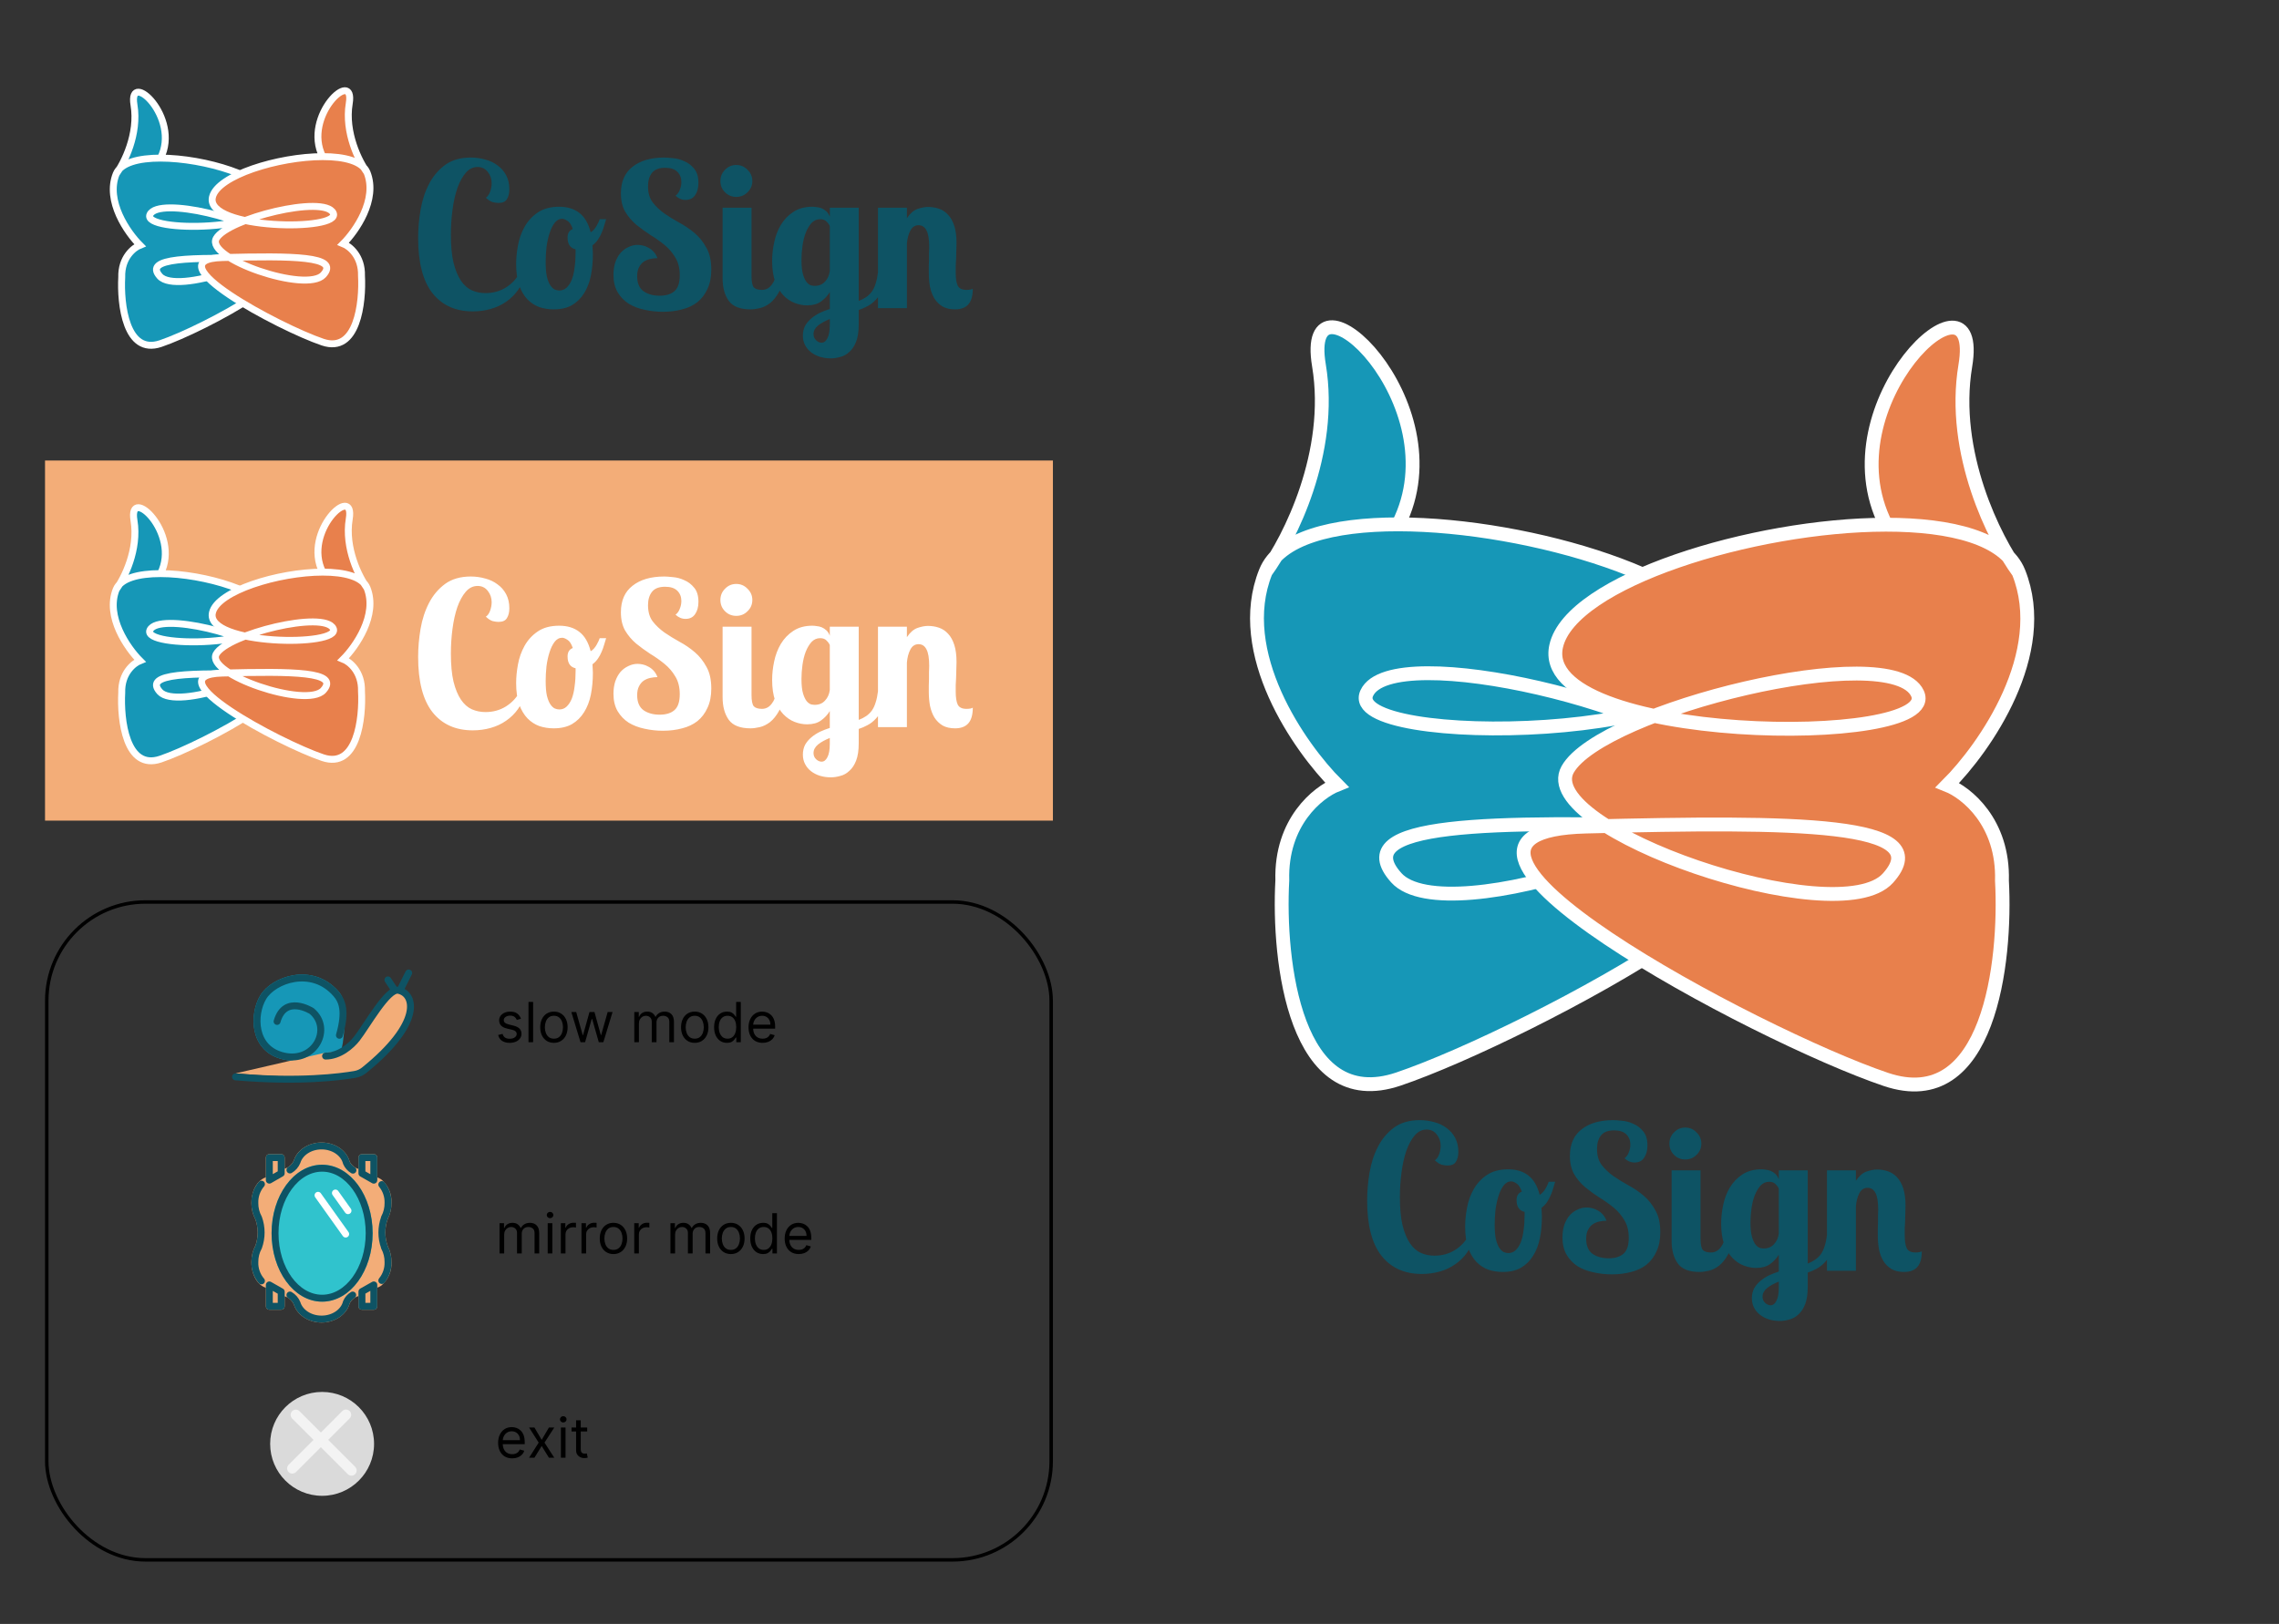<svg width="658" height="469" viewBox="0 0 658 469" fill="none" xmlns="http://www.w3.org/2000/svg">
<rect x="0" y="0" width="658" height="469" fill="#333333" stroke="none"/>
<rect x="13" y="133" width="291" height="104" fill="#F3AD78"/>
<path d="M425.64 357.14C425.215 358.88 424.519 360.427 423.552 361.78C422.624 363.095 421.483 364.216 420.13 365.144C418.815 366.072 417.327 366.768 415.664 367.232C414.04 367.696 412.319 367.928 410.502 367.928C405.514 367.928 401.628 366.169 398.844 362.65C396.099 359.131 394.726 353.815 394.726 346.7C394.726 344.071 394.958 341.383 395.422 338.638C395.886 335.893 396.698 333.399 397.858 331.156C399.018 328.913 400.565 327.077 402.498 325.646C404.47 324.215 406.945 323.5 409.922 323.5C411.353 323.5 412.745 323.693 414.098 324.08C415.451 324.428 416.631 324.989 417.636 325.762C418.68 326.497 419.511 327.444 420.13 328.604C420.749 329.764 421.058 331.117 421.058 332.664C421.058 333.824 420.826 334.771 420.362 335.506C419.937 336.241 419.125 336.608 417.926 336.608C417.462 336.608 416.901 336.531 416.244 336.376C415.625 336.183 414.968 335.757 414.272 335.1C414.775 334.791 415.181 334.23 415.49 333.418C415.799 332.567 415.954 331.736 415.954 330.924C415.954 329.687 415.587 328.604 414.852 327.676C414.117 326.709 413.131 326.226 411.894 326.226C410.579 326.226 409.439 326.787 408.472 327.908C407.505 329.029 406.693 330.518 406.036 332.374C405.417 334.191 404.953 336.279 404.644 338.638C404.335 340.958 404.18 343.336 404.18 345.772C404.18 348.981 404.431 351.669 404.934 353.834C405.475 355.999 406.191 357.739 407.08 359.054C407.969 360.369 409.013 361.297 410.212 361.838C411.449 362.379 412.764 362.65 414.156 362.65C416.36 362.65 418.332 362.109 420.072 361.026C421.851 359.905 423.223 358.416 424.19 356.56L425.64 357.14ZM435.435 337.71C437.833 337.71 439.785 338.309 441.293 339.508C442.801 340.668 443.884 342.524 444.541 345.076C444.889 344.883 445.199 344.631 445.469 344.322C445.779 343.974 446.03 343.626 446.223 343.278C446.455 342.891 446.649 342.524 446.803 342.176C446.958 341.828 447.074 341.538 447.151 341.306H449.007C448.853 341.886 448.659 342.524 448.427 343.22C448.234 343.916 447.983 344.612 447.673 345.308C447.403 345.965 447.055 346.603 446.629 347.222C446.204 347.841 445.682 348.382 445.063 348.846C445.102 349.233 445.121 349.639 445.121 350.064C445.16 350.451 445.179 350.857 445.179 351.282C445.179 353.525 444.986 355.632 444.599 357.604C444.213 359.537 443.555 361.239 442.627 362.708C441.738 364.139 440.578 365.279 439.147 366.13C437.717 366.942 435.957 367.348 433.869 367.348C432.439 367.348 431.066 367.135 429.751 366.71C428.475 366.246 427.335 365.511 426.329 364.506C425.324 363.462 424.512 362.109 423.893 360.446C423.313 358.745 423.023 356.676 423.023 354.24C423.023 352.577 423.197 350.799 423.545 348.904C423.893 346.971 424.531 345.173 425.459 343.51C426.387 341.847 427.644 340.475 429.229 339.392C430.853 338.271 432.922 337.71 435.435 337.71ZM435.493 361.896C436.305 361.896 437.001 361.625 437.581 361.084C438.2 360.504 438.703 359.731 439.089 358.764C439.476 357.759 439.747 356.579 439.901 355.226C440.095 353.873 440.191 352.403 440.191 350.818V350.006C438.645 349.658 437.871 348.517 437.871 346.584C437.871 345.347 438.374 344.535 439.379 344.148C438.954 342.911 438.432 342.118 437.813 341.77C437.233 341.383 436.731 341.19 436.305 341.19C435.455 341.19 434.72 341.596 434.101 342.408C433.521 343.181 433.038 344.187 432.651 345.424C432.265 346.623 431.975 347.957 431.781 349.426C431.627 350.895 431.549 352.307 431.549 353.66C431.549 355.4 431.665 356.811 431.897 357.894C432.168 358.977 432.497 359.808 432.883 360.388C433.27 360.968 433.695 361.374 434.159 361.606C434.623 361.799 435.068 361.896 435.493 361.896ZM475.655 330.808C475.655 332.277 475.326 333.476 474.669 334.404C474.05 335.293 473.142 335.738 471.943 335.738C470.86 335.738 469.894 335.332 469.043 334.52C469.584 334.133 469.99 333.573 470.261 332.838C470.57 332.103 470.725 331.349 470.725 330.576C470.725 329.377 470.338 328.391 469.565 327.618C468.792 326.845 467.612 326.458 466.027 326.458C464.287 326.458 463.03 326.941 462.257 327.908C461.484 328.875 461.097 330.17 461.097 331.794C461.097 333.689 461.542 335.235 462.431 336.434C463.359 337.633 464.5 338.715 465.853 339.682C467.206 340.61 468.656 341.499 470.203 342.35C471.788 343.201 473.258 344.206 474.611 345.366C475.964 346.526 477.086 347.937 477.975 349.6C478.903 351.224 479.367 353.312 479.367 355.864C479.367 358.029 479 359.885 478.265 361.432C477.569 362.979 476.602 364.255 475.365 365.26C474.128 366.227 472.658 366.923 470.957 367.348C469.256 367.812 467.4 368.044 465.389 368.044C463.61 368.044 461.851 367.851 460.111 367.464C458.41 367.116 456.882 366.536 455.529 365.724C454.214 364.873 453.151 363.771 452.339 362.418C451.527 361.026 451.121 359.344 451.121 357.372C451.121 356.057 451.295 354.859 451.643 353.776C452.03 352.693 452.532 351.785 453.151 351.05C453.808 350.315 454.562 349.755 455.413 349.368C456.264 348.943 457.153 348.73 458.081 348.73C458.545 348.73 459.048 348.788 459.589 348.904C460.13 349.02 460.672 349.233 461.213 349.542C461.754 349.813 462.257 350.199 462.721 350.702C463.185 351.205 463.552 351.823 463.823 352.558C463.127 352.558 462.431 352.635 461.735 352.79C461.039 352.945 460.401 353.215 459.821 353.602C459.28 353.989 458.835 354.53 458.487 355.226C458.139 355.883 457.965 356.734 457.965 357.778C457.965 359.789 458.584 361.239 459.821 362.128C461.058 362.979 462.605 363.404 464.461 363.404C466.317 363.404 467.748 362.959 468.753 362.07C469.758 361.181 470.261 359.653 470.261 357.488C470.261 355.477 469.836 353.776 468.985 352.384C468.173 350.992 467.129 349.774 465.853 348.73C464.577 347.686 463.204 346.719 461.735 345.83C460.304 344.902 458.951 343.916 457.675 342.872C456.399 341.789 455.336 340.533 454.485 339.102C453.673 337.671 453.267 335.912 453.267 333.824C453.267 330.46 454.388 327.908 456.631 326.168C458.874 324.389 461.928 323.5 465.795 323.5C466.336 323.5 467.148 323.558 468.231 323.674C469.352 323.751 470.454 324.041 471.537 324.544C472.658 325.008 473.625 325.743 474.437 326.748C475.249 327.715 475.655 329.068 475.655 330.808ZM490.984 338V357.72C490.984 359.344 491.197 360.427 491.622 360.968C492.086 361.471 492.879 361.722 494 361.722C495.122 361.722 496.05 361.239 496.784 360.272C497.558 359.305 498.002 358.087 498.118 356.618H500.554C500.245 358.977 499.704 360.871 498.93 362.302C498.157 363.694 497.287 364.777 496.32 365.55C495.354 366.285 494.368 366.768 493.362 367C492.357 367.232 491.468 367.348 490.694 367.348C487.717 367.348 485.629 366.536 484.43 364.912C483.232 363.249 482.632 361.065 482.632 358.358V338H490.984ZM481.994 330.286C481.994 329.01 482.439 327.927 483.328 327.038C484.218 326.11 485.3 325.646 486.576 325.646C487.852 325.646 488.935 326.11 489.824 327.038C490.752 327.927 491.216 329.01 491.216 330.286C491.216 331.562 490.752 332.645 489.824 333.534C488.935 334.423 487.852 334.868 486.576 334.868C485.3 334.868 484.218 334.423 483.328 333.534C482.439 332.645 481.994 331.562 481.994 330.286ZM521.933 338V364.912C522.745 364.603 523.461 364.235 524.079 363.81C524.698 363.385 525.239 362.863 525.703 362.244C526.167 361.587 526.535 360.813 526.805 359.924C527.115 358.996 527.347 357.894 527.501 356.618H529.937C529.744 358.551 529.377 360.156 528.835 361.432C528.333 362.669 527.695 363.694 526.921 364.506C526.187 365.318 525.375 365.956 524.485 366.42C523.635 366.884 522.784 367.251 521.933 367.522V371.64C521.933 373.728 521.682 375.41 521.179 376.686C520.677 377.962 520.019 378.948 519.207 379.644C518.434 380.379 517.564 380.862 516.597 381.094C515.669 381.365 514.761 381.5 513.871 381.5C512.75 381.5 511.687 381.345 510.681 381.036C509.715 380.727 508.864 380.282 508.129 379.702C507.433 379.161 506.873 378.484 506.447 377.672C506.022 376.86 505.809 375.951 505.809 374.946C505.809 373.902 506.022 372.955 506.447 372.104C506.911 371.292 507.511 370.577 508.245 369.958C508.98 369.339 509.811 368.798 510.739 368.334C511.667 367.909 512.615 367.541 513.581 367.232V362.36C512.924 363.443 512.073 364.351 511.029 365.086C510.024 365.821 508.69 366.188 507.027 366.188C505.829 366.188 504.63 365.956 503.431 365.492C502.233 365.028 501.15 364.293 500.183 363.288C499.217 362.283 498.424 360.968 497.805 359.344C497.225 357.681 496.935 355.69 496.935 353.37C496.935 351.63 497.129 349.851 497.515 348.034C497.902 346.178 498.54 344.496 499.429 342.988C500.357 341.441 501.556 340.185 503.025 339.218C504.533 338.213 506.37 337.71 508.535 337.71C508.922 337.71 509.347 337.749 509.811 337.826C510.314 337.865 510.797 337.981 511.261 338.174C511.725 338.367 512.17 338.657 512.595 339.044C513.021 339.431 513.349 339.953 513.581 340.61V338H521.933ZM510.797 341.306C509.831 341.306 508.999 341.673 508.303 342.408C507.646 343.143 507.085 344.09 506.621 345.25C506.196 346.371 505.887 347.628 505.693 349.02C505.5 350.412 505.403 351.765 505.403 353.08C505.403 354.897 505.558 356.309 505.867 357.314C506.177 358.319 506.544 359.073 506.969 359.576C507.395 360.04 507.82 360.33 508.245 360.446C508.671 360.523 508.999 360.562 509.231 360.562C510.469 360.562 511.455 360.156 512.189 359.344C512.963 358.532 513.427 357.507 513.581 356.27V343.336C513.465 342.949 513.175 342.524 512.711 342.06C512.286 341.557 511.648 341.306 510.797 341.306ZM508.883 374.482C508.883 375.217 509.135 375.816 509.637 376.28C510.14 376.744 510.662 376.976 511.203 376.976C511.899 376.976 512.46 376.551 512.885 375.7C513.349 374.849 513.581 373.554 513.581 371.814V370.132C512.228 370.673 511.107 371.292 510.217 371.988C509.328 372.723 508.883 373.554 508.883 374.482ZM542.282 349.368C542.282 347.087 542.011 345.463 541.47 344.496C540.967 343.529 540.213 343.046 539.208 343.046C538.164 343.046 537.371 343.568 536.83 344.612C536.288 345.656 535.96 346.913 535.844 348.382V367H527.492V338H535.844V341.016C536.772 339.624 537.796 338.735 538.918 338.348C540.039 337.961 541.044 337.768 541.934 337.768C543.055 337.768 544.118 337.942 545.124 338.29C546.129 338.638 546.999 339.218 547.734 340.03C548.507 340.842 549.106 341.925 549.532 343.278C549.957 344.593 550.17 346.236 550.17 348.208C550.17 348.865 550.15 349.581 550.112 350.354C550.112 351.089 550.092 351.843 550.054 352.616C550.015 353.389 549.976 354.143 549.938 354.878C549.938 355.613 549.938 356.251 549.938 356.792C549.938 358.416 550.131 359.653 550.518 360.504C550.943 361.316 551.774 361.722 553.012 361.722C553.94 361.722 554.558 361.606 554.868 361.374C554.868 363.462 554.423 364.989 553.534 365.956C552.683 366.884 551.426 367.348 549.764 367.348C548.333 367.348 547.134 367.077 546.168 366.536C545.201 365.956 544.408 365.183 543.79 364.216C543.21 363.249 542.784 362.128 542.514 360.852C542.282 359.576 542.166 358.223 542.166 356.792C542.166 356.289 542.166 355.709 542.166 355.052C542.204 354.356 542.224 353.679 542.224 353.022C542.224 352.326 542.224 351.669 542.224 351.05C542.262 350.393 542.282 349.832 542.282 349.368Z" fill="#0E5364"/>
<path d="M151.64 200.14C151.215 201.88 150.519 203.427 149.552 204.78C148.624 206.095 147.483 207.216 146.13 208.144C144.815 209.072 143.327 209.768 141.664 210.232C140.04 210.696 138.319 210.928 136.502 210.928C131.514 210.928 127.628 209.169 124.844 205.65C122.099 202.131 120.726 196.815 120.726 189.7C120.726 187.071 120.958 184.383 121.422 181.638C121.886 178.893 122.698 176.399 123.858 174.156C125.018 171.913 126.565 170.077 128.498 168.646C130.47 167.215 132.945 166.5 135.922 166.5C137.353 166.5 138.745 166.693 140.098 167.08C141.451 167.428 142.631 167.989 143.636 168.762C144.68 169.497 145.511 170.444 146.13 171.604C146.749 172.764 147.058 174.117 147.058 175.664C147.058 176.824 146.826 177.771 146.362 178.506C145.937 179.241 145.125 179.608 143.926 179.608C143.462 179.608 142.901 179.531 142.244 179.376C141.625 179.183 140.968 178.757 140.272 178.1C140.775 177.791 141.181 177.23 141.49 176.418C141.799 175.567 141.954 174.736 141.954 173.924C141.954 172.687 141.587 171.604 140.852 170.676C140.117 169.709 139.131 169.226 137.894 169.226C136.579 169.226 135.439 169.787 134.472 170.908C133.505 172.029 132.693 173.518 132.036 175.374C131.417 177.191 130.953 179.279 130.644 181.638C130.335 183.958 130.18 186.336 130.18 188.772C130.18 191.981 130.431 194.669 130.934 196.834C131.475 198.999 132.191 200.739 133.08 202.054C133.969 203.369 135.013 204.297 136.212 204.838C137.449 205.379 138.764 205.65 140.156 205.65C142.36 205.65 144.332 205.109 146.072 204.026C147.851 202.905 149.223 201.416 150.19 199.56L151.64 200.14ZM161.435 180.71C163.833 180.71 165.785 181.309 167.293 182.508C168.801 183.668 169.884 185.524 170.541 188.076C170.889 187.883 171.199 187.631 171.469 187.322C171.779 186.974 172.03 186.626 172.223 186.278C172.455 185.891 172.649 185.524 172.803 185.176C172.958 184.828 173.074 184.538 173.151 184.306H175.007C174.853 184.886 174.659 185.524 174.427 186.22C174.234 186.916 173.983 187.612 173.673 188.308C173.403 188.965 173.055 189.603 172.629 190.222C172.204 190.841 171.682 191.382 171.063 191.846C171.102 192.233 171.121 192.639 171.121 193.064C171.16 193.451 171.179 193.857 171.179 194.282C171.179 196.525 170.986 198.632 170.599 200.604C170.213 202.537 169.555 204.239 168.627 205.708C167.738 207.139 166.578 208.279 165.147 209.13C163.717 209.942 161.957 210.348 159.869 210.348C158.439 210.348 157.066 210.135 155.751 209.71C154.475 209.246 153.335 208.511 152.329 207.506C151.324 206.462 150.512 205.109 149.893 203.446C149.313 201.745 149.023 199.676 149.023 197.24C149.023 195.577 149.197 193.799 149.545 191.904C149.893 189.971 150.531 188.173 151.459 186.51C152.387 184.847 153.644 183.475 155.229 182.392C156.853 181.271 158.922 180.71 161.435 180.71ZM161.493 204.896C162.305 204.896 163.001 204.625 163.581 204.084C164.2 203.504 164.703 202.731 165.089 201.764C165.476 200.759 165.747 199.579 165.901 198.226C166.095 196.873 166.191 195.403 166.191 193.818V193.006C164.645 192.658 163.871 191.517 163.871 189.584C163.871 188.347 164.374 187.535 165.379 187.148C164.954 185.911 164.432 185.118 163.813 184.77C163.233 184.383 162.731 184.19 162.305 184.19C161.455 184.19 160.72 184.596 160.101 185.408C159.521 186.181 159.038 187.187 158.651 188.424C158.265 189.623 157.975 190.957 157.781 192.426C157.627 193.895 157.549 195.307 157.549 196.66C157.549 198.4 157.665 199.811 157.897 200.894C158.168 201.977 158.497 202.808 158.883 203.388C159.27 203.968 159.695 204.374 160.159 204.606C160.623 204.799 161.068 204.896 161.493 204.896ZM201.655 173.808C201.655 175.277 201.326 176.476 200.669 177.404C200.05 178.293 199.142 178.738 197.943 178.738C196.86 178.738 195.894 178.332 195.043 177.52C195.584 177.133 195.99 176.573 196.261 175.838C196.57 175.103 196.725 174.349 196.725 173.576C196.725 172.377 196.338 171.391 195.565 170.618C194.792 169.845 193.612 169.458 192.027 169.458C190.287 169.458 189.03 169.941 188.257 170.908C187.484 171.875 187.097 173.17 187.097 174.794C187.097 176.689 187.542 178.235 188.431 179.434C189.359 180.633 190.5 181.715 191.853 182.682C193.206 183.61 194.656 184.499 196.203 185.35C197.788 186.201 199.258 187.206 200.611 188.366C201.964 189.526 203.086 190.937 203.975 192.6C204.903 194.224 205.367 196.312 205.367 198.864C205.367 201.029 205 202.885 204.265 204.432C203.569 205.979 202.602 207.255 201.365 208.26C200.128 209.227 198.658 209.923 196.957 210.348C195.256 210.812 193.4 211.044 191.389 211.044C189.61 211.044 187.851 210.851 186.111 210.464C184.41 210.116 182.882 209.536 181.529 208.724C180.214 207.873 179.151 206.771 178.339 205.418C177.527 204.026 177.121 202.344 177.121 200.372C177.121 199.057 177.295 197.859 177.643 196.776C178.03 195.693 178.532 194.785 179.151 194.05C179.808 193.315 180.562 192.755 181.413 192.368C182.264 191.943 183.153 191.73 184.081 191.73C184.545 191.73 185.048 191.788 185.589 191.904C186.13 192.02 186.672 192.233 187.213 192.542C187.754 192.813 188.257 193.199 188.721 193.702C189.185 194.205 189.552 194.823 189.823 195.558C189.127 195.558 188.431 195.635 187.735 195.79C187.039 195.945 186.401 196.215 185.821 196.602C185.28 196.989 184.835 197.53 184.487 198.226C184.139 198.883 183.965 199.734 183.965 200.778C183.965 202.789 184.584 204.239 185.821 205.128C187.058 205.979 188.605 206.404 190.461 206.404C192.317 206.404 193.748 205.959 194.753 205.07C195.758 204.181 196.261 202.653 196.261 200.488C196.261 198.477 195.836 196.776 194.985 195.384C194.173 193.992 193.129 192.774 191.853 191.73C190.577 190.686 189.204 189.719 187.735 188.83C186.304 187.902 184.951 186.916 183.675 185.872C182.399 184.789 181.336 183.533 180.485 182.102C179.673 180.671 179.267 178.912 179.267 176.824C179.267 173.46 180.388 170.908 182.631 169.168C184.874 167.389 187.928 166.5 191.795 166.5C192.336 166.5 193.148 166.558 194.231 166.674C195.352 166.751 196.454 167.041 197.537 167.544C198.658 168.008 199.625 168.743 200.437 169.748C201.249 170.715 201.655 172.068 201.655 173.808ZM216.984 181V200.72C216.984 202.344 217.197 203.427 217.622 203.968C218.086 204.471 218.879 204.722 220 204.722C221.122 204.722 222.05 204.239 222.784 203.272C223.558 202.305 224.002 201.087 224.118 199.618H226.554C226.245 201.977 225.704 203.871 224.93 205.302C224.157 206.694 223.287 207.777 222.32 208.55C221.354 209.285 220.368 209.768 219.362 210C218.357 210.232 217.468 210.348 216.694 210.348C213.717 210.348 211.629 209.536 210.43 207.912C209.232 206.249 208.632 204.065 208.632 201.358V181H216.984ZM207.994 173.286C207.994 172.01 208.439 170.927 209.328 170.038C210.218 169.11 211.3 168.646 212.576 168.646C213.852 168.646 214.935 169.11 215.824 170.038C216.752 170.927 217.216 172.01 217.216 173.286C217.216 174.562 216.752 175.645 215.824 176.534C214.935 177.423 213.852 177.868 212.576 177.868C211.3 177.868 210.218 177.423 209.328 176.534C208.439 175.645 207.994 174.562 207.994 173.286ZM247.933 181V207.912C248.745 207.603 249.46 207.235 250.079 206.81C250.698 206.385 251.239 205.863 251.703 205.244C252.167 204.587 252.534 203.813 252.805 202.924C253.114 201.996 253.346 200.894 253.501 199.618H255.937C255.744 201.551 255.376 203.156 254.835 204.432C254.332 205.669 253.694 206.694 252.921 207.506C252.186 208.318 251.374 208.956 250.485 209.42C249.634 209.884 248.784 210.251 247.933 210.522V214.64C247.933 216.728 247.682 218.41 247.179 219.686C246.676 220.962 246.019 221.948 245.207 222.644C244.434 223.379 243.564 223.862 242.597 224.094C241.669 224.365 240.76 224.5 239.871 224.5C238.75 224.5 237.686 224.345 236.681 224.036C235.714 223.727 234.864 223.282 234.129 222.702C233.433 222.161 232.872 221.484 232.447 220.672C232.022 219.86 231.809 218.951 231.809 217.946C231.809 216.902 232.022 215.955 232.447 215.104C232.911 214.292 233.51 213.577 234.245 212.958C234.98 212.339 235.811 211.798 236.739 211.334C237.667 210.909 238.614 210.541 239.581 210.232V205.36C238.924 206.443 238.073 207.351 237.029 208.086C236.024 208.821 234.69 209.188 233.027 209.188C231.828 209.188 230.63 208.956 229.431 208.492C228.232 208.028 227.15 207.293 226.183 206.288C225.216 205.283 224.424 203.968 223.805 202.344C223.225 200.681 222.935 198.69 222.935 196.37C222.935 194.63 223.128 192.851 223.515 191.034C223.902 189.178 224.54 187.496 225.429 185.988C226.357 184.441 227.556 183.185 229.025 182.218C230.533 181.213 232.37 180.71 234.535 180.71C234.922 180.71 235.347 180.749 235.811 180.826C236.314 180.865 236.797 180.981 237.261 181.174C237.725 181.367 238.17 181.657 238.595 182.044C239.02 182.431 239.349 182.953 239.581 183.61V181H247.933ZM236.797 184.306C235.83 184.306 234.999 184.673 234.303 185.408C233.646 186.143 233.085 187.09 232.621 188.25C232.196 189.371 231.886 190.628 231.693 192.02C231.5 193.412 231.403 194.765 231.403 196.08C231.403 197.897 231.558 199.309 231.867 200.314C232.176 201.319 232.544 202.073 232.969 202.576C233.394 203.04 233.82 203.33 234.245 203.446C234.67 203.523 234.999 203.562 235.231 203.562C236.468 203.562 237.454 203.156 238.189 202.344C238.962 201.532 239.426 200.507 239.581 199.27V186.336C239.465 185.949 239.175 185.524 238.711 185.06C238.286 184.557 237.648 184.306 236.797 184.306ZM234.883 217.482C234.883 218.217 235.134 218.816 235.637 219.28C236.14 219.744 236.662 219.976 237.203 219.976C237.899 219.976 238.46 219.551 238.885 218.7C239.349 217.849 239.581 216.554 239.581 214.814V213.132C238.228 213.673 237.106 214.292 236.217 214.988C235.328 215.723 234.883 216.554 234.883 217.482ZM268.282 192.368C268.282 190.087 268.011 188.463 267.47 187.496C266.967 186.529 266.213 186.046 265.208 186.046C264.164 186.046 263.371 186.568 262.83 187.612C262.288 188.656 261.96 189.913 261.844 191.382V210H253.492V181H261.844V184.016C262.772 182.624 263.796 181.735 264.918 181.348C266.039 180.961 267.044 180.768 267.934 180.768C269.055 180.768 270.118 180.942 271.124 181.29C272.129 181.638 272.999 182.218 273.734 183.03C274.507 183.842 275.106 184.925 275.532 186.278C275.957 187.593 276.17 189.236 276.17 191.208C276.17 191.865 276.15 192.581 276.112 193.354C276.112 194.089 276.092 194.843 276.054 195.616C276.015 196.389 275.976 197.143 275.938 197.878C275.938 198.613 275.938 199.251 275.938 199.792C275.938 201.416 276.131 202.653 276.518 203.504C276.943 204.316 277.774 204.722 279.012 204.722C279.94 204.722 280.558 204.606 280.868 204.374C280.868 206.462 280.423 207.989 279.534 208.956C278.683 209.884 277.426 210.348 275.764 210.348C274.333 210.348 273.134 210.077 272.168 209.536C271.201 208.956 270.408 208.183 269.79 207.216C269.21 206.249 268.784 205.128 268.514 203.852C268.282 202.576 268.166 201.223 268.166 199.792C268.166 199.289 268.166 198.709 268.166 198.052C268.204 197.356 268.224 196.679 268.224 196.022C268.224 195.326 268.224 194.669 268.224 194.05C268.262 193.393 268.282 192.832 268.282 192.368Z" fill="white"/>
<path d="M403.748 311.644C373.871 321.736 368.956 277.591 370.233 254.257C369.761 237.366 380.538 228.81 385.985 226.643C375.222 215.886 356.043 188.527 365.435 165.147C366.101 163.488 367.102 161.996 368.398 160.662C375.355 149.155 384.451 127.37 380.81 105.527C375.57 74.087 421.511 116.37 403.748 151.437C441.909 151.475 494.723 167.71 498.942 186.503C501.152 196.347 488.166 202.931 470.654 206.65C482.976 211.381 492.683 216.902 495.621 222.105C498.363 226.962 493.35 232.862 484.414 238.467C486.361 238.512 488.33 238.56 490.321 238.61C551.268 240.134 441.093 299.028 403.748 311.644Z" fill="#1697B7"/>
<path d="M365.435 165.147C356.043 188.527 375.222 215.886 385.985 226.643C380.538 228.81 369.761 237.366 370.233 254.257C368.956 277.591 373.871 321.736 403.748 311.644C441.093 299.028 551.268 240.134 490.321 238.61C429.374 237.086 388.664 237.369 403.146 253.503C417.628 269.636 505.342 239.32 495.621 222.105C485.899 204.889 402.045 184.18 394.625 200.166C387.205 216.152 505.264 214.665 498.942 186.503C494.723 167.71 441.909 151.474 403.748 151.437M365.435 165.147C372.307 155.754 385.002 130.679 380.81 105.527C375.57 74.087 421.511 116.37 403.748 151.437M365.435 165.147C369.341 155.425 384.724 151.418 403.748 151.437" stroke="white" stroke-width="4"/>
<path d="M46.355 219.234C36.364 222.609 34.721 207.847 35.148 200.044C34.99 194.396 38.593 191.535 40.415 190.81C36.816 187.213 30.403 178.064 33.543 170.246C33.766 169.692 34.101 169.193 34.534 168.747C36.86 164.899 39.902 157.614 38.685 150.31C36.932 139.797 52.294 153.936 46.355 165.662C59.116 165.674 76.776 171.103 78.187 177.388C78.926 180.679 74.584 182.881 68.728 184.125C72.848 185.707 76.094 187.553 77.076 189.293C77.994 190.917 76.317 192.89 73.329 194.764C73.98 194.779 74.639 194.795 75.304 194.812C95.685 195.322 58.843 215.015 46.355 219.234Z" fill="#1697B7"/>
<path d="M33.543 170.246C30.403 178.064 36.816 187.213 40.415 190.81C38.593 191.535 34.99 194.396 35.148 200.044C34.721 207.847 36.364 222.609 46.355 219.234C58.843 215.015 95.685 195.322 75.304 194.812C54.924 194.302 41.311 194.397 46.154 199.792C50.996 205.187 80.327 195.05 77.076 189.293C73.826 183.536 45.785 176.611 43.304 181.957C40.823 187.302 80.301 186.805 78.187 177.388C76.776 171.103 59.116 165.674 46.355 165.662M33.543 170.246C35.841 167.105 40.086 158.721 38.685 150.31C36.932 139.797 52.294 153.936 46.355 165.662M33.543 170.246C34.849 166.995 39.993 165.656 46.355 165.662" stroke="white" stroke-width="2"/>
<path d="M544.497 311.744C574.373 321.837 579.288 277.691 578.011 254.357C578.484 237.466 567.707 228.91 562.26 226.743C573.023 215.986 592.202 188.627 582.81 165.247C582.143 163.589 581.143 162.096 579.847 160.762C572.89 149.255 563.794 127.47 567.434 105.627C572.674 74.187 526.734 116.471 544.497 151.537C506.335 151.575 453.522 167.81 449.303 186.603C447.093 196.447 460.079 203.031 477.591 206.75C465.269 211.481 455.562 217.003 452.624 222.205C449.881 227.062 454.894 232.962 463.83 238.567C461.884 238.613 459.914 238.66 457.924 238.71C396.976 240.234 507.151 299.128 544.497 311.744Z" fill="#E8804C"/>
<path d="M582.81 165.247C592.202 188.627 573.023 215.986 562.26 226.743C567.707 228.91 578.484 237.466 578.011 254.357C579.288 277.691 574.373 321.837 544.497 311.744C507.151 299.128 396.976 240.234 457.924 238.71C518.871 237.186 559.581 237.469 545.098 253.603C530.616 269.736 442.902 239.421 452.624 222.205C462.346 204.989 546.199 184.28 553.62 200.266C561.04 216.253 442.98 214.765 449.303 186.603C453.522 167.81 506.335 151.575 544.497 151.537M582.81 165.247C575.938 155.854 563.242 130.779 567.434 105.627C572.674 74.187 526.734 116.471 544.497 151.537M582.81 165.247C578.904 155.525 563.521 151.518 544.497 151.537" stroke="white" stroke-width="4"/>
<path d="M151.64 79.14C151.215 80.88 150.519 82.427 149.552 83.78C148.624 85.095 147.483 86.216 146.13 87.144C144.815 88.072 143.327 88.768 141.664 89.232C140.04 89.696 138.319 89.928 136.502 89.928C131.514 89.928 127.628 88.169 124.844 84.65C122.099 81.131 120.726 75.815 120.726 68.7C120.726 66.071 120.958 63.383 121.422 60.638C121.886 57.893 122.698 55.399 123.858 53.156C125.018 50.913 126.565 49.077 128.498 47.646C130.47 46.215 132.945 45.5 135.922 45.5C137.353 45.5 138.745 45.693 140.098 46.08C141.451 46.428 142.631 46.989 143.636 47.762C144.68 48.497 145.511 49.444 146.13 50.604C146.749 51.764 147.058 53.117 147.058 54.664C147.058 55.824 146.826 56.771 146.362 57.506C145.937 58.241 145.125 58.608 143.926 58.608C143.462 58.608 142.901 58.531 142.244 58.376C141.625 58.183 140.968 57.757 140.272 57.1C140.775 56.791 141.181 56.23 141.49 55.418C141.799 54.567 141.954 53.736 141.954 52.924C141.954 51.687 141.587 50.604 140.852 49.676C140.117 48.709 139.131 48.226 137.894 48.226C136.579 48.226 135.439 48.787 134.472 49.908C133.505 51.029 132.693 52.518 132.036 54.374C131.417 56.191 130.953 58.279 130.644 60.638C130.335 62.958 130.18 65.336 130.18 67.772C130.18 70.981 130.431 73.669 130.934 75.834C131.475 77.999 132.191 79.739 133.08 81.054C133.969 82.369 135.013 83.297 136.212 83.838C137.449 84.379 138.764 84.65 140.156 84.65C142.36 84.65 144.332 84.109 146.072 83.026C147.851 81.905 149.223 80.416 150.19 78.56L151.64 79.14ZM161.435 59.71C163.833 59.71 165.785 60.309 167.293 61.508C168.801 62.668 169.884 64.524 170.541 67.076C170.889 66.883 171.199 66.631 171.469 66.322C171.779 65.974 172.03 65.626 172.223 65.278C172.455 64.891 172.649 64.524 172.803 64.176C172.958 63.828 173.074 63.538 173.151 63.306H175.007C174.853 63.886 174.659 64.524 174.427 65.22C174.234 65.916 173.983 66.612 173.673 67.308C173.403 67.965 173.055 68.603 172.629 69.222C172.204 69.841 171.682 70.382 171.063 70.846C171.102 71.233 171.121 71.639 171.121 72.064C171.16 72.451 171.179 72.857 171.179 73.282C171.179 75.525 170.986 77.632 170.599 79.604C170.213 81.537 169.555 83.239 168.627 84.708C167.738 86.139 166.578 87.279 165.147 88.13C163.717 88.942 161.957 89.348 159.869 89.348C158.439 89.348 157.066 89.135 155.751 88.71C154.475 88.246 153.335 87.511 152.329 86.506C151.324 85.462 150.512 84.109 149.893 82.446C149.313 80.745 149.023 78.676 149.023 76.24C149.023 74.577 149.197 72.799 149.545 70.904C149.893 68.971 150.531 67.173 151.459 65.51C152.387 63.847 153.644 62.475 155.229 61.392C156.853 60.271 158.922 59.71 161.435 59.71ZM161.493 83.896C162.305 83.896 163.001 83.625 163.581 83.084C164.2 82.504 164.703 81.731 165.089 80.764C165.476 79.759 165.747 78.579 165.901 77.226C166.095 75.873 166.191 74.403 166.191 72.818V72.006C164.645 71.658 163.871 70.517 163.871 68.584C163.871 67.347 164.374 66.535 165.379 66.148C164.954 64.911 164.432 64.118 163.813 63.77C163.233 63.383 162.731 63.19 162.305 63.19C161.455 63.19 160.72 63.596 160.101 64.408C159.521 65.181 159.038 66.187 158.651 67.424C158.265 68.623 157.975 69.957 157.781 71.426C157.627 72.895 157.549 74.307 157.549 75.66C157.549 77.4 157.665 78.811 157.897 79.894C158.168 80.977 158.497 81.808 158.883 82.388C159.27 82.968 159.695 83.374 160.159 83.606C160.623 83.799 161.068 83.896 161.493 83.896ZM201.655 52.808C201.655 54.277 201.326 55.476 200.669 56.404C200.05 57.293 199.142 57.738 197.943 57.738C196.86 57.738 195.894 57.332 195.043 56.52C195.584 56.133 195.99 55.573 196.261 54.838C196.57 54.103 196.725 53.349 196.725 52.576C196.725 51.377 196.338 50.391 195.565 49.618C194.792 48.845 193.612 48.458 192.027 48.458C190.287 48.458 189.03 48.941 188.257 49.908C187.484 50.875 187.097 52.17 187.097 53.794C187.097 55.689 187.542 57.235 188.431 58.434C189.359 59.633 190.5 60.715 191.853 61.682C193.206 62.61 194.656 63.499 196.203 64.35C197.788 65.201 199.258 66.206 200.611 67.366C201.964 68.526 203.086 69.937 203.975 71.6C204.903 73.224 205.367 75.312 205.367 77.864C205.367 80.029 205 81.885 204.265 83.432C203.569 84.979 202.602 86.255 201.365 87.26C200.128 88.227 198.658 88.923 196.957 89.348C195.256 89.812 193.4 90.044 191.389 90.044C189.61 90.044 187.851 89.851 186.111 89.464C184.41 89.116 182.882 88.536 181.529 87.724C180.214 86.873 179.151 85.771 178.339 84.418C177.527 83.026 177.121 81.344 177.121 79.372C177.121 78.057 177.295 76.859 177.643 75.776C178.03 74.693 178.532 73.785 179.151 73.05C179.808 72.315 180.562 71.755 181.413 71.368C182.264 70.943 183.153 70.73 184.081 70.73C184.545 70.73 185.048 70.788 185.589 70.904C186.13 71.02 186.672 71.233 187.213 71.542C187.754 71.813 188.257 72.199 188.721 72.702C189.185 73.205 189.552 73.823 189.823 74.558C189.127 74.558 188.431 74.635 187.735 74.79C187.039 74.945 186.401 75.215 185.821 75.602C185.28 75.989 184.835 76.53 184.487 77.226C184.139 77.883 183.965 78.734 183.965 79.778C183.965 81.789 184.584 83.239 185.821 84.128C187.058 84.979 188.605 85.404 190.461 85.404C192.317 85.404 193.748 84.959 194.753 84.07C195.758 83.181 196.261 81.653 196.261 79.488C196.261 77.477 195.836 75.776 194.985 74.384C194.173 72.992 193.129 71.774 191.853 70.73C190.577 69.686 189.204 68.719 187.735 67.83C186.304 66.902 184.951 65.916 183.675 64.872C182.399 63.789 181.336 62.533 180.485 61.102C179.673 59.671 179.267 57.912 179.267 55.824C179.267 52.46 180.388 49.908 182.631 48.168C184.874 46.389 187.928 45.5 191.795 45.5C192.336 45.5 193.148 45.558 194.231 45.674C195.352 45.751 196.454 46.041 197.537 46.544C198.658 47.008 199.625 47.743 200.437 48.748C201.249 49.715 201.655 51.068 201.655 52.808ZM216.984 60V79.72C216.984 81.344 217.197 82.427 217.622 82.968C218.086 83.471 218.879 83.722 220 83.722C221.122 83.722 222.05 83.239 222.784 82.272C223.558 81.305 224.002 80.087 224.118 78.618H226.554C226.245 80.977 225.704 82.871 224.93 84.302C224.157 85.694 223.287 86.777 222.32 87.55C221.354 88.285 220.368 88.768 219.362 89C218.357 89.232 217.468 89.348 216.694 89.348C213.717 89.348 211.629 88.536 210.43 86.912C209.232 85.249 208.632 83.065 208.632 80.358V60H216.984ZM207.994 52.286C207.994 51.01 208.439 49.927 209.328 49.038C210.218 48.11 211.3 47.646 212.576 47.646C213.852 47.646 214.935 48.11 215.824 49.038C216.752 49.927 217.216 51.01 217.216 52.286C217.216 53.562 216.752 54.645 215.824 55.534C214.935 56.423 213.852 56.868 212.576 56.868C211.3 56.868 210.218 56.423 209.328 55.534C208.439 54.645 207.994 53.562 207.994 52.286ZM247.933 60V86.912C248.745 86.603 249.46 86.235 250.079 85.81C250.698 85.385 251.239 84.863 251.703 84.244C252.167 83.587 252.534 82.813 252.805 81.924C253.114 80.996 253.346 79.894 253.501 78.618H255.937C255.744 80.551 255.376 82.156 254.835 83.432C254.332 84.669 253.694 85.694 252.921 86.506C252.186 87.318 251.374 87.956 250.485 88.42C249.634 88.884 248.784 89.251 247.933 89.522V93.64C247.933 95.728 247.682 97.41 247.179 98.686C246.676 99.962 246.019 100.948 245.207 101.644C244.434 102.379 243.564 102.862 242.597 103.094C241.669 103.365 240.76 103.5 239.871 103.5C238.75 103.5 237.686 103.345 236.681 103.036C235.714 102.727 234.864 102.282 234.129 101.702C233.433 101.161 232.872 100.484 232.447 99.672C232.022 98.86 231.809 97.951 231.809 96.946C231.809 95.902 232.022 94.955 232.447 94.104C232.911 93.292 233.51 92.577 234.245 91.958C234.98 91.339 235.811 90.798 236.739 90.334C237.667 89.909 238.614 89.541 239.581 89.232V84.36C238.924 85.443 238.073 86.351 237.029 87.086C236.024 87.821 234.69 88.188 233.027 88.188C231.828 88.188 230.63 87.956 229.431 87.492C228.232 87.028 227.15 86.293 226.183 85.288C225.216 84.283 224.424 82.968 223.805 81.344C223.225 79.681 222.935 77.69 222.935 75.37C222.935 73.63 223.128 71.851 223.515 70.034C223.902 68.178 224.54 66.496 225.429 64.988C226.357 63.441 227.556 62.185 229.025 61.218C230.533 60.213 232.37 59.71 234.535 59.71C234.922 59.71 235.347 59.749 235.811 59.826C236.314 59.865 236.797 59.981 237.261 60.174C237.725 60.367 238.17 60.657 238.595 61.044C239.02 61.431 239.349 61.953 239.581 62.61V60H247.933ZM236.797 63.306C235.83 63.306 234.999 63.673 234.303 64.408C233.646 65.143 233.085 66.09 232.621 67.25C232.196 68.371 231.886 69.628 231.693 71.02C231.5 72.412 231.403 73.765 231.403 75.08C231.403 76.897 231.558 78.309 231.867 79.314C232.176 80.319 232.544 81.073 232.969 81.576C233.394 82.04 233.82 82.33 234.245 82.446C234.67 82.523 234.999 82.562 235.231 82.562C236.468 82.562 237.454 82.156 238.189 81.344C238.962 80.532 239.426 79.507 239.581 78.27V65.336C239.465 64.949 239.175 64.524 238.711 64.06C238.286 63.557 237.648 63.306 236.797 63.306ZM234.883 96.482C234.883 97.217 235.134 97.816 235.637 98.28C236.14 98.744 236.662 98.976 237.203 98.976C237.899 98.976 238.46 98.551 238.885 97.7C239.349 96.849 239.581 95.554 239.581 93.814V92.132C238.228 92.673 237.106 93.292 236.217 93.988C235.328 94.723 234.883 95.554 234.883 96.482ZM268.282 71.368C268.282 69.087 268.011 67.463 267.47 66.496C266.967 65.529 266.213 65.046 265.208 65.046C264.164 65.046 263.371 65.568 262.83 66.612C262.288 67.656 261.96 68.913 261.844 70.382V89H253.492V60H261.844V63.016C262.772 61.624 263.796 60.735 264.918 60.348C266.039 59.961 267.044 59.768 267.934 59.768C269.055 59.768 270.118 59.942 271.124 60.29C272.129 60.638 272.999 61.218 273.734 62.03C274.507 62.842 275.106 63.925 275.532 65.278C275.957 66.593 276.17 68.236 276.17 70.208C276.17 70.865 276.15 71.581 276.112 72.354C276.112 73.089 276.092 73.843 276.054 74.616C276.015 75.389 275.976 76.143 275.938 76.878C275.938 77.613 275.938 78.251 275.938 78.792C275.938 80.416 276.131 81.653 276.518 82.504C276.943 83.316 277.774 83.722 279.012 83.722C279.94 83.722 280.558 83.606 280.868 83.374C280.868 85.462 280.423 86.989 279.534 87.956C278.683 88.884 277.426 89.348 275.764 89.348C274.333 89.348 273.134 89.077 272.168 88.536C271.201 87.956 270.408 87.183 269.79 86.216C269.21 85.249 268.784 84.128 268.514 82.852C268.282 81.576 268.166 80.223 268.166 78.792C268.166 78.289 268.166 77.709 268.166 77.052C268.204 76.356 268.224 75.679 268.224 75.022C268.224 74.326 268.224 73.669 268.224 73.05C268.262 72.393 268.282 71.832 268.282 71.368Z" fill="#0E5364"/>
<path d="M46.355 99.234C36.365 102.609 34.721 87.847 35.148 80.044C34.99 74.396 38.594 71.535 40.415 70.81C36.816 67.213 30.403 58.065 33.544 50.246C33.766 49.692 34.101 49.193 34.534 48.746C36.861 44.899 39.902 37.614 38.685 30.31C36.933 19.797 52.295 33.936 46.355 45.662C59.116 45.674 76.776 51.103 78.187 57.388C78.926 60.679 74.584 62.881 68.728 64.125C72.848 65.707 76.094 67.553 77.077 69.293C77.994 70.917 76.318 72.89 73.329 74.764C73.98 74.779 74.639 74.795 75.305 74.812C95.685 75.322 58.843 95.015 46.355 99.234Z" fill="#1697B7"/>
<path d="M33.544 50.246C30.403 58.065 36.816 67.213 40.415 70.81C38.594 71.535 34.99 74.396 35.148 80.044C34.721 87.847 36.365 102.609 46.355 99.234C58.843 95.015 95.685 75.322 75.305 74.812C54.924 74.302 41.311 74.397 46.154 79.792C50.997 85.187 80.328 75.049 77.077 69.293C73.826 63.536 45.786 56.611 43.304 61.957C40.823 67.302 80.302 66.805 78.187 57.388C76.776 51.103 59.116 45.674 46.355 45.662M33.544 50.246C35.841 47.105 40.087 38.721 38.685 30.31C36.933 19.797 52.295 33.936 46.355 45.662M33.544 50.246C34.849 46.995 39.993 45.656 46.355 45.662" stroke="white" stroke-width="2"/>
<path d="M93.163 98.807C103.154 102.182 104.798 87.42 104.37 79.617C104.529 73.969 100.925 71.108 99.103 70.384C102.703 66.787 109.116 57.638 105.975 49.82C105.752 49.265 105.418 48.766 104.984 48.32C102.658 44.472 99.616 37.187 100.834 29.883C102.586 19.37 87.224 33.509 93.163 45.235C80.403 45.248 62.742 50.677 61.331 56.961C60.592 60.253 64.935 62.455 70.791 63.698C66.67 65.28 63.424 67.126 62.442 68.866C61.525 70.49 63.201 72.463 66.189 74.337C65.538 74.353 64.88 74.369 64.214 74.385C43.834 74.895 80.675 94.588 93.163 98.807Z" fill="#E8804C"/>
<path d="M105.975 49.82C109.116 57.638 102.703 66.787 99.103 70.384C100.925 71.108 104.529 73.969 104.37 79.617C104.798 87.42 103.154 102.182 93.163 98.807C80.675 94.588 43.834 74.895 64.214 74.385C84.594 73.876 98.207 73.97 93.365 79.365C88.522 84.76 59.191 74.623 62.442 68.866C65.693 63.109 93.733 56.184 96.214 61.53C98.695 66.876 59.217 66.378 61.331 56.961C62.742 50.677 80.403 45.248 93.163 45.235M105.975 49.82C103.677 46.679 99.432 38.294 100.834 29.883C102.586 19.37 87.224 33.509 93.163 45.235M105.975 49.82C104.669 46.569 99.525 45.229 93.163 45.235" stroke="white" stroke-width="2"/>
<path d="M93.164 218.807C103.154 222.182 104.798 207.42 104.371 199.617C104.529 193.969 100.925 191.108 99.103 190.384C102.703 186.787 109.116 177.638 105.975 169.82C105.752 169.265 105.418 168.766 104.985 168.32C102.658 164.472 99.617 157.187 100.834 149.883C102.586 139.37 87.224 153.509 93.164 165.235C80.403 165.248 62.742 170.677 61.331 176.961C60.593 180.253 64.935 182.454 70.791 183.698C66.671 185.28 63.425 187.126 62.442 188.866C61.525 190.49 63.201 192.463 66.189 194.337C65.538 194.353 64.88 194.369 64.214 194.385C43.834 194.895 80.676 214.588 93.164 218.807Z" fill="#E8804C"/>
<path d="M105.975 169.82C109.116 177.638 102.703 186.787 99.103 190.384C100.925 191.108 104.529 193.969 104.371 199.617C104.798 207.42 103.154 222.182 93.164 218.807C80.676 214.588 43.834 194.895 64.214 194.385C84.595 193.876 98.208 193.97 93.365 199.365C88.522 204.76 59.191 194.623 62.442 188.866C65.693 183.109 93.733 176.184 96.214 181.53C98.696 186.876 59.217 186.378 61.331 176.961C62.742 170.677 80.403 165.248 93.164 165.235M105.975 169.82C103.677 166.679 99.432 158.294 100.834 149.883C102.586 139.37 87.224 153.509 93.164 165.235M105.975 169.82C104.669 166.569 99.525 165.229 93.164 165.235" stroke="white" stroke-width="2"/>
<path d="M150.409 294.227L149.205 294.568C149.129 294.367 149.017 294.172 148.869 293.983C148.725 293.79 148.528 293.631 148.278 293.506C148.028 293.381 147.708 293.318 147.318 293.318C146.784 293.318 146.339 293.441 145.983 293.688C145.631 293.93 145.455 294.239 145.455 294.614C145.455 294.947 145.576 295.21 145.818 295.403C146.061 295.597 146.439 295.758 146.955 295.886L148.25 296.205C149.03 296.394 149.612 296.684 149.994 297.074C150.377 297.46 150.568 297.958 150.568 298.568C150.568 299.068 150.424 299.515 150.136 299.909C149.852 300.303 149.455 300.614 148.943 300.841C148.432 301.068 147.837 301.182 147.159 301.182C146.269 301.182 145.532 300.989 144.949 300.602C144.366 300.216 143.996 299.652 143.841 298.909L145.114 298.591C145.235 299.061 145.464 299.413 145.801 299.648C146.142 299.883 146.587 300 147.136 300C147.761 300 148.258 299.867 148.625 299.602C148.996 299.333 149.182 299.011 149.182 298.636C149.182 298.333 149.076 298.08 148.864 297.875C148.652 297.667 148.326 297.511 147.886 297.409L146.432 297.068C145.633 296.879 145.045 296.585 144.67 296.188C144.299 295.786 144.114 295.284 144.114 294.682C144.114 294.189 144.252 293.754 144.528 293.375C144.809 292.996 145.189 292.699 145.67 292.483C146.155 292.267 146.705 292.159 147.318 292.159C148.182 292.159 148.86 292.348 149.352 292.727C149.848 293.106 150.201 293.606 150.409 294.227ZM153.928 289.364V301H152.587V289.364H153.928ZM159.929 301.182C159.141 301.182 158.45 300.994 157.855 300.619C157.264 300.244 156.802 299.72 156.469 299.045C156.139 298.371 155.974 297.583 155.974 296.682C155.974 295.773 156.139 294.979 156.469 294.301C156.802 293.623 157.264 293.097 157.855 292.722C158.45 292.347 159.141 292.159 159.929 292.159C160.717 292.159 161.406 292.347 161.997 292.722C162.592 293.097 163.054 293.623 163.384 294.301C163.717 294.979 163.884 295.773 163.884 296.682C163.884 297.583 163.717 298.371 163.384 299.045C163.054 299.72 162.592 300.244 161.997 300.619C161.406 300.994 160.717 301.182 159.929 301.182ZM159.929 299.977C160.527 299.977 161.02 299.824 161.406 299.517C161.793 299.21 162.079 298.807 162.264 298.307C162.45 297.807 162.543 297.265 162.543 296.682C162.543 296.098 162.45 295.555 162.264 295.051C162.079 294.547 161.793 294.14 161.406 293.83C161.02 293.519 160.527 293.364 159.929 293.364C159.33 293.364 158.838 293.519 158.452 293.83C158.065 294.14 157.779 294.547 157.594 295.051C157.408 295.555 157.315 296.098 157.315 296.682C157.315 297.265 157.408 297.807 157.594 298.307C157.779 298.807 158.065 299.21 158.452 299.517C158.838 299.824 159.33 299.977 159.929 299.977ZM167.611 301L164.952 292.273H166.361L168.247 298.955H168.338L170.202 292.273H171.634L173.474 298.932H173.565L175.452 292.273H176.861L174.202 301H172.884L170.974 294.295H170.838L168.929 301H167.611ZM183.134 301V292.273H184.429V293.636H184.543C184.724 293.17 185.018 292.809 185.423 292.551C185.829 292.29 186.315 292.159 186.884 292.159C187.459 292.159 187.938 292.29 188.321 292.551C188.707 292.809 189.009 293.17 189.224 293.636H189.315C189.539 293.186 189.874 292.828 190.321 292.562C190.768 292.294 191.304 292.159 191.929 292.159C192.709 292.159 193.348 292.403 193.844 292.892C194.34 293.377 194.588 294.133 194.588 295.159V301H193.247V295.159C193.247 294.515 193.071 294.055 192.719 293.778C192.366 293.502 191.952 293.364 191.474 293.364C190.861 293.364 190.385 293.549 190.048 293.92C189.711 294.288 189.543 294.754 189.543 295.318V301H188.179V295.023C188.179 294.527 188.018 294.127 187.696 293.824C187.374 293.517 186.959 293.364 186.452 293.364C186.103 293.364 185.777 293.456 185.474 293.642C185.175 293.828 184.933 294.085 184.747 294.415C184.565 294.741 184.474 295.117 184.474 295.545V301H183.134ZM200.585 301.182C199.797 301.182 199.106 300.994 198.511 300.619C197.92 300.244 197.458 299.72 197.125 299.045C196.795 298.371 196.631 297.583 196.631 296.682C196.631 295.773 196.795 294.979 197.125 294.301C197.458 293.623 197.92 293.097 198.511 292.722C199.106 292.347 199.797 292.159 200.585 292.159C201.373 292.159 202.063 292.347 202.653 292.722C203.248 293.097 203.71 293.623 204.04 294.301C204.373 294.979 204.54 295.773 204.54 296.682C204.54 297.583 204.373 298.371 204.04 299.045C203.71 299.72 203.248 300.244 202.653 300.619C202.063 300.994 201.373 301.182 200.585 301.182ZM200.585 299.977C201.184 299.977 201.676 299.824 202.062 299.517C202.449 299.21 202.735 298.807 202.92 298.307C203.106 297.807 203.199 297.265 203.199 296.682C203.199 296.098 203.106 295.555 202.92 295.051C202.735 294.547 202.449 294.14 202.062 293.83C201.676 293.519 201.184 293.364 200.585 293.364C199.987 293.364 199.494 293.519 199.108 293.83C198.722 294.14 198.436 294.547 198.25 295.051C198.064 295.555 197.972 296.098 197.972 296.682C197.972 297.265 198.064 297.807 198.25 298.307C198.436 298.807 198.722 299.21 199.108 299.517C199.494 299.824 199.987 299.977 200.585 299.977ZM209.882 301.182C209.155 301.182 208.513 300.998 207.956 300.631C207.399 300.259 206.964 299.737 206.649 299.062C206.335 298.384 206.178 297.583 206.178 296.659C206.178 295.742 206.335 294.947 206.649 294.273C206.964 293.598 207.401 293.078 207.962 292.71C208.522 292.343 209.17 292.159 209.905 292.159C210.473 292.159 210.922 292.254 211.251 292.443C211.585 292.629 211.839 292.841 212.013 293.08C212.191 293.314 212.329 293.508 212.428 293.659H212.541V289.364H213.882V301H212.587V299.659H212.428C212.329 299.818 212.189 300.019 212.007 300.261C211.825 300.5 211.566 300.714 211.229 300.903C210.892 301.089 210.443 301.182 209.882 301.182ZM210.064 299.977C210.602 299.977 211.056 299.837 211.428 299.557C211.799 299.273 212.081 298.881 212.274 298.381C212.467 297.877 212.564 297.295 212.564 296.636C212.564 295.985 212.469 295.415 212.28 294.926C212.09 294.434 211.81 294.051 211.439 293.778C211.068 293.502 210.609 293.364 210.064 293.364C209.496 293.364 209.022 293.509 208.643 293.801C208.268 294.089 207.986 294.481 207.797 294.977C207.611 295.47 207.518 296.023 207.518 296.636C207.518 297.258 207.613 297.822 207.803 298.33C207.996 298.833 208.28 299.235 208.655 299.534C209.034 299.83 209.503 299.977 210.064 299.977ZM220.183 301.182C219.342 301.182 218.617 300.996 218.007 300.625C217.401 300.25 216.933 299.727 216.604 299.057C216.278 298.383 216.115 297.598 216.115 296.705C216.115 295.811 216.278 295.023 216.604 294.341C216.933 293.655 217.392 293.121 217.979 292.739C218.57 292.352 219.259 292.159 220.047 292.159C220.501 292.159 220.95 292.235 221.393 292.386C221.837 292.538 222.24 292.784 222.604 293.125C222.967 293.462 223.257 293.909 223.473 294.466C223.689 295.023 223.797 295.708 223.797 296.523V297.091H217.07V295.932H222.433C222.433 295.439 222.335 295 222.138 294.614C221.945 294.227 221.668 293.922 221.308 293.699C220.952 293.475 220.532 293.364 220.047 293.364C219.513 293.364 219.051 293.496 218.661 293.761C218.274 294.023 217.977 294.364 217.768 294.784C217.56 295.205 217.456 295.655 217.456 296.136V296.909C217.456 297.568 217.57 298.127 217.797 298.585C218.028 299.04 218.348 299.386 218.757 299.625C219.166 299.86 219.642 299.977 220.183 299.977C220.536 299.977 220.854 299.928 221.138 299.83C221.426 299.727 221.674 299.576 221.882 299.375C222.09 299.17 222.251 298.917 222.365 298.614L223.661 298.977C223.524 299.417 223.295 299.803 222.973 300.136C222.651 300.466 222.253 300.723 221.78 300.909C221.306 301.091 220.774 301.182 220.183 301.182Z" fill="black"/>
<path d="M144.227 362V353.273H145.523V354.636H145.636C145.818 354.17 146.112 353.809 146.517 353.551C146.922 353.29 147.409 353.159 147.977 353.159C148.553 353.159 149.032 353.29 149.415 353.551C149.801 353.809 150.102 354.17 150.318 354.636H150.409C150.633 354.186 150.968 353.828 151.415 353.562C151.862 353.294 152.398 353.159 153.023 353.159C153.803 353.159 154.441 353.403 154.938 353.892C155.434 354.377 155.682 355.133 155.682 356.159V362H154.341V356.159C154.341 355.515 154.165 355.055 153.812 354.778C153.46 354.502 153.045 354.364 152.568 354.364C151.955 354.364 151.479 354.549 151.142 354.92C150.805 355.288 150.636 355.754 150.636 356.318V362H149.273V356.023C149.273 355.527 149.112 355.127 148.79 354.824C148.468 354.517 148.053 354.364 147.545 354.364C147.197 354.364 146.871 354.456 146.568 354.642C146.269 354.828 146.027 355.085 145.841 355.415C145.659 355.741 145.568 356.117 145.568 356.545V362H144.227ZM158.134 362V353.273H159.474V362H158.134ZM158.815 351.818C158.554 351.818 158.329 351.729 158.139 351.551C157.954 351.373 157.861 351.159 157.861 350.909C157.861 350.659 157.954 350.445 158.139 350.267C158.329 350.089 158.554 350 158.815 350C159.077 350 159.3 350.089 159.486 350.267C159.675 350.445 159.77 350.659 159.77 350.909C159.77 351.159 159.675 351.373 159.486 351.551C159.3 351.729 159.077 351.818 158.815 351.818ZM161.93 362V353.273H163.226V354.591H163.317C163.476 354.159 163.764 353.809 164.18 353.54C164.597 353.271 165.067 353.136 165.589 353.136C165.688 353.136 165.811 353.138 165.959 353.142C166.107 353.146 166.218 353.152 166.294 353.159V354.523C166.249 354.511 166.144 354.494 165.982 354.472C165.822 354.445 165.654 354.432 165.476 354.432C165.052 354.432 164.673 354.521 164.339 354.699C164.01 354.873 163.749 355.116 163.555 355.426C163.366 355.733 163.271 356.083 163.271 356.477V362H161.93ZM167.884 362V353.273H169.179V354.591H169.27C169.429 354.159 169.717 353.809 170.134 353.54C170.55 353.271 171.02 353.136 171.543 353.136C171.641 353.136 171.764 353.138 171.912 353.142C172.06 353.146 172.171 353.152 172.247 353.159V354.523C172.202 354.511 172.098 354.494 171.935 354.472C171.776 354.445 171.607 354.432 171.429 354.432C171.005 354.432 170.626 354.521 170.293 354.699C169.963 354.873 169.702 355.116 169.509 355.426C169.319 355.733 169.224 356.083 169.224 356.477V362H167.884ZM177.116 362.182C176.329 362.182 175.637 361.994 175.043 361.619C174.452 361.244 173.99 360.72 173.656 360.045C173.327 359.371 173.162 358.583 173.162 357.682C173.162 356.773 173.327 355.979 173.656 355.301C173.99 354.623 174.452 354.097 175.043 353.722C175.637 353.347 176.329 353.159 177.116 353.159C177.904 353.159 178.594 353.347 179.185 353.722C179.779 354.097 180.241 354.623 180.571 355.301C180.904 355.979 181.071 356.773 181.071 357.682C181.071 358.583 180.904 359.371 180.571 360.045C180.241 360.72 179.779 361.244 179.185 361.619C178.594 361.994 177.904 362.182 177.116 362.182ZM177.116 360.977C177.715 360.977 178.207 360.824 178.594 360.517C178.98 360.21 179.266 359.807 179.452 359.307C179.637 358.807 179.73 358.265 179.73 357.682C179.73 357.098 179.637 356.555 179.452 356.051C179.266 355.547 178.98 355.14 178.594 354.83C178.207 354.519 177.715 354.364 177.116 354.364C176.518 354.364 176.026 354.519 175.639 354.83C175.253 355.14 174.967 355.547 174.781 356.051C174.596 356.555 174.503 357.098 174.503 357.682C174.503 358.265 174.596 358.807 174.781 359.307C174.967 359.807 175.253 360.21 175.639 360.517C176.026 360.824 176.518 360.977 177.116 360.977ZM183.118 362V353.273H184.413V354.591H184.504C184.663 354.159 184.951 353.809 185.368 353.54C185.785 353.271 186.254 353.136 186.777 353.136C186.875 353.136 186.999 353.138 187.146 353.142C187.294 353.146 187.406 353.152 187.482 353.159V354.523C187.436 354.511 187.332 354.494 187.169 354.472C187.01 354.445 186.841 354.432 186.663 354.432C186.239 354.432 185.86 354.521 185.527 354.699C185.197 354.873 184.936 355.116 184.743 355.426C184.554 355.733 184.459 356.083 184.459 356.477V362H183.118ZM193.571 362V353.273H194.866V354.636H194.98C195.162 354.17 195.455 353.809 195.861 353.551C196.266 353.29 196.753 353.159 197.321 353.159C197.897 353.159 198.376 353.29 198.759 353.551C199.145 353.809 199.446 354.17 199.662 354.636H199.753C199.976 354.186 200.312 353.828 200.759 353.562C201.205 353.294 201.741 353.159 202.366 353.159C203.147 353.159 203.785 353.403 204.281 353.892C204.777 354.377 205.026 355.133 205.026 356.159V362H203.685V356.159C203.685 355.515 203.509 355.055 203.156 354.778C202.804 354.502 202.389 354.364 201.912 354.364C201.298 354.364 200.823 354.549 200.486 354.92C200.149 355.288 199.98 355.754 199.98 356.318V362H198.616V356.023C198.616 355.527 198.455 355.127 198.134 354.824C197.812 354.517 197.397 354.364 196.889 354.364C196.541 354.364 196.215 354.456 195.912 354.642C195.613 354.828 195.37 355.085 195.185 355.415C195.003 355.741 194.912 356.117 194.912 356.545V362H193.571ZM211.023 362.182C210.235 362.182 209.544 361.994 208.949 361.619C208.358 361.244 207.896 360.72 207.562 360.045C207.233 359.371 207.068 358.583 207.068 357.682C207.068 356.773 207.233 355.979 207.562 355.301C207.896 354.623 208.358 354.097 208.949 353.722C209.544 353.347 210.235 353.159 211.023 353.159C211.811 353.159 212.5 353.347 213.091 353.722C213.686 354.097 214.148 354.623 214.477 355.301C214.811 355.979 214.977 356.773 214.977 357.682C214.977 358.583 214.811 359.371 214.477 360.045C214.148 360.72 213.686 361.244 213.091 361.619C212.5 361.994 211.811 362.182 211.023 362.182ZM211.023 360.977C211.621 360.977 212.114 360.824 212.5 360.517C212.886 360.21 213.172 359.807 213.358 359.307C213.544 358.807 213.636 358.265 213.636 357.682C213.636 357.098 213.544 356.555 213.358 356.051C213.172 355.547 212.886 355.14 212.5 354.83C212.114 354.519 211.621 354.364 211.023 354.364C210.424 354.364 209.932 354.519 209.545 354.83C209.159 355.14 208.873 355.547 208.688 356.051C208.502 356.555 208.409 357.098 208.409 357.682C208.409 358.265 208.502 358.807 208.688 359.307C208.873 359.807 209.159 360.21 209.545 360.517C209.932 360.824 210.424 360.977 211.023 360.977ZM220.32 362.182C219.592 362.182 218.95 361.998 218.393 361.631C217.837 361.259 217.401 360.737 217.087 360.062C216.772 359.384 216.615 358.583 216.615 357.659C216.615 356.742 216.772 355.947 217.087 355.273C217.401 354.598 217.839 354.078 218.399 353.71C218.96 353.343 219.607 353.159 220.342 353.159C220.911 353.159 221.359 353.254 221.689 353.443C222.022 353.629 222.276 353.841 222.45 354.08C222.628 354.314 222.767 354.508 222.865 354.659H222.979V350.364H224.32V362H223.024V360.659H222.865C222.767 360.818 222.626 361.019 222.445 361.261C222.263 361.5 222.003 361.714 221.666 361.903C221.329 362.089 220.88 362.182 220.32 362.182ZM220.501 360.977C221.039 360.977 221.494 360.837 221.865 360.557C222.236 360.273 222.518 359.881 222.712 359.381C222.905 358.877 223.001 358.295 223.001 357.636C223.001 356.985 222.907 356.415 222.717 355.926C222.528 355.434 222.248 355.051 221.876 354.778C221.505 354.502 221.047 354.364 220.501 354.364C219.933 354.364 219.46 354.509 219.081 354.801C218.706 355.089 218.424 355.481 218.234 355.977C218.049 356.47 217.956 357.023 217.956 357.636C217.956 358.258 218.051 358.822 218.24 359.33C218.433 359.833 218.717 360.235 219.092 360.534C219.471 360.83 219.941 360.977 220.501 360.977ZM230.621 362.182C229.78 362.182 229.054 361.996 228.445 361.625C227.839 361.25 227.371 360.727 227.041 360.057C226.715 359.383 226.553 358.598 226.553 357.705C226.553 356.811 226.715 356.023 227.041 355.341C227.371 354.655 227.829 354.121 228.416 353.739C229.007 353.352 229.696 353.159 230.484 353.159C230.939 353.159 231.388 353.235 231.831 353.386C232.274 353.538 232.678 353.784 233.041 354.125C233.405 354.462 233.695 354.909 233.911 355.466C234.126 356.023 234.234 356.708 234.234 357.523V358.091H227.507V356.932H232.871C232.871 356.439 232.772 356 232.575 355.614C232.382 355.227 232.106 354.922 231.746 354.699C231.39 354.475 230.969 354.364 230.484 354.364C229.95 354.364 229.488 354.496 229.098 354.761C228.712 355.023 228.414 355.364 228.206 355.784C227.998 356.205 227.893 356.655 227.893 357.136V357.909C227.893 358.568 228.007 359.127 228.234 359.585C228.465 360.04 228.786 360.386 229.195 360.625C229.604 360.86 230.079 360.977 230.621 360.977C230.973 360.977 231.291 360.928 231.575 360.83C231.863 360.727 232.111 360.576 232.32 360.375C232.528 360.17 232.689 359.917 232.803 359.614L234.098 359.977C233.962 360.417 233.732 360.803 233.411 361.136C233.089 361.466 232.691 361.723 232.217 361.909C231.744 362.091 231.212 362.182 230.621 362.182Z" fill="black"/>
<path d="M147.886 421.182C147.045 421.182 146.32 420.996 145.71 420.625C145.104 420.25 144.636 419.727 144.307 419.057C143.981 418.383 143.818 417.598 143.818 416.705C143.818 415.811 143.981 415.023 144.307 414.341C144.636 413.655 145.095 413.121 145.682 412.739C146.273 412.352 146.962 412.159 147.75 412.159C148.205 412.159 148.653 412.235 149.097 412.386C149.54 412.538 149.943 412.784 150.307 413.125C150.67 413.462 150.96 413.909 151.176 414.466C151.392 415.023 151.5 415.708 151.5 416.523V417.091H144.773V415.932H150.136C150.136 415.439 150.038 415 149.841 414.614C149.648 414.227 149.371 413.922 149.011 413.699C148.655 413.475 148.235 413.364 147.75 413.364C147.216 413.364 146.754 413.496 146.364 413.761C145.977 414.023 145.68 414.364 145.472 414.784C145.263 415.205 145.159 415.655 145.159 416.136V416.909C145.159 417.568 145.273 418.127 145.5 418.585C145.731 419.04 146.051 419.386 146.46 419.625C146.869 419.86 147.345 419.977 147.886 419.977C148.239 419.977 148.557 419.928 148.841 419.83C149.129 419.727 149.377 419.576 149.585 419.375C149.794 419.17 149.955 418.917 150.068 418.614L151.364 418.977C151.227 419.417 150.998 419.803 150.676 420.136C150.354 420.466 149.956 420.723 149.483 420.909C149.009 421.091 148.477 421.182 147.886 421.182ZM154.305 412.273L156.396 415.841L158.487 412.273H160.033L157.214 416.636L160.033 421H158.487L156.396 417.614L154.305 421H152.76L155.533 416.636L152.76 412.273H154.305ZM161.946 421V412.273H163.287V421H161.946ZM162.628 410.818C162.366 410.818 162.141 410.729 161.952 410.551C161.766 410.373 161.673 410.159 161.673 409.909C161.673 409.659 161.766 409.445 161.952 409.267C162.141 409.089 162.366 409 162.628 409C162.889 409 163.113 409.089 163.298 409.267C163.488 409.445 163.582 409.659 163.582 409.909C163.582 410.159 163.488 410.373 163.298 410.551C163.113 410.729 162.889 410.818 162.628 410.818ZM169.538 412.273V413.409H165.016V412.273H169.538ZM166.334 410.182H167.675V418.5C167.675 418.879 167.73 419.163 167.839 419.352C167.953 419.538 168.097 419.663 168.271 419.727C168.449 419.788 168.637 419.818 168.834 419.818C168.982 419.818 169.103 419.811 169.197 419.795C169.292 419.777 169.368 419.761 169.425 419.75L169.697 420.955C169.607 420.989 169.48 421.023 169.317 421.057C169.154 421.095 168.947 421.114 168.697 421.114C168.319 421.114 167.947 421.032 167.584 420.869C167.224 420.706 166.925 420.458 166.686 420.125C166.451 419.792 166.334 419.371 166.334 418.864V410.182Z" fill="black"/>
<path d="M80 295C82.265 287.071 90 292 90 292C96 297 91 307 82 305C73 303 73 293 76 288C79 283 90 279 97 287C98.818 289.078 99 293 98 301L97 306L88 307" fill="#1697B7"/>
<path d="M80 295C82.265 287.071 90 292 90 292C96 297 91 307 82 305C73 303 73 293 76 288C79 283 90 279 97 287C98.818 289.078 99 293 98 301L97 306L88 307" stroke="#1697B7" stroke-width="2" stroke-miterlimit="10"/>
<path d="M68 310C86.403 311.6 98.404 311 102.466 310.296C103.445 310.13 104.366 309.717 105.141 309.096C121.912 295.573 120 287 115 286C111.9 285.38 105.848 296.376 103 300C101.41 302.024 98 304 94 304" fill="#F3AD78"/>
<path d="M80 295C82.266 287.071 90 292 90 292C96 297 91 307 82 305C73 303 73 293 76 288C79 283 90 279 97 287C98.82 289.078 100 292 98 299M112 283L114 286L112 283ZM115.833 285.333L118 281L115.833 285.333Z" stroke="#0E5364" stroke-width="2" stroke-miterlimit="10" stroke-linecap="round" stroke-linejoin="round"/>
<path d="M68 311C86.403 312.6 98.404 311 102.466 310.296C103.445 310.13 104.366 309.717 105.141 309.096C121.912 295.573 120 287 115 286C111.9 285.38 105.848 296.376 103 300C101.41 302.024 98 305 94 305" stroke="#0E5364" stroke-width="2" stroke-miterlimit="10" stroke-linecap="round" stroke-linejoin="round"/>
<path d="M91.824 345.212L99.804 356.406M96.843 344.552L100.477 349.651L96.843 344.552Z" stroke="#0E5364" stroke-width="2" stroke-linecap="round" stroke-linejoin="round"/>
<path d="M92.845 381.958C89.073 381.958 85.772 379.791 84.817 376.688C84.562 376.142 84.197 375.655 83.745 375.257C83.293 374.858 82.763 374.557 82.19 374.372V377.27C82.19 377.535 82.085 377.79 81.897 377.977C81.71 378.165 81.455 378.27 81.19 378.27H77.762C77.497 378.27 77.243 378.165 77.055 377.977C76.867 377.79 76.762 377.535 76.762 377.27V371.916C74.324 371.151 72.583 368.16 72.583 364.497C72.566 362.836 72.969 361.198 73.756 359.735C74.609 357.291 74.608 354.631 73.752 352.188C72.968 350.727 72.566 349.092 72.583 347.434C72.583 344.499 73.731 341.882 75.58 340.604C75.943 340.351 76.341 340.153 76.762 340.017V334.312C76.762 334.047 76.867 333.792 77.055 333.605C77.243 333.417 77.497 333.312 77.762 333.312H81.19C81.455 333.312 81.71 333.417 81.897 333.605C82.085 333.792 82.19 334.047 82.19 334.312V337.537C82.771 337.345 83.307 337.035 83.763 336.626C84.219 336.218 84.585 335.72 84.84 335.163C85.772 332.125 89.073 329.958 92.844 329.958C96.718 329.958 100.113 332.274 100.951 335.478C101.212 335.985 101.571 336.434 102.009 336.798C102.447 337.163 102.954 337.436 103.499 337.6V334.311C103.499 334.046 103.604 333.791 103.792 333.604C103.98 333.416 104.234 333.311 104.499 333.311H107.928C108.193 333.311 108.448 333.416 108.635 333.604C108.823 333.791 108.928 334.046 108.928 334.311V340.039C109.289 340.163 109.632 340.333 109.95 340.544C110.024 340.585 110.093 340.634 110.157 340.69C111.117 341.522 111.875 342.561 112.374 343.73C112.872 344.899 113.098 346.165 113.034 347.434C113.048 349.03 112.678 350.605 111.954 352.027C111.946 352.063 111.935 352.098 111.922 352.132C111.045 354.605 111.042 357.303 111.914 359.778C111.932 359.822 111.947 359.866 111.959 359.912C112.68 361.332 113.048 362.905 113.034 364.497C113.098 365.765 112.873 367.03 112.375 368.198C111.878 369.366 111.121 370.405 110.163 371.237C110.107 371.286 110.046 371.328 109.981 371.364C109.655 371.586 109.301 371.763 108.928 371.891V377.27C108.928 377.535 108.823 377.79 108.635 377.977C108.448 378.165 108.193 378.27 107.928 378.27H104.499C104.234 378.27 103.98 378.165 103.792 377.977C103.604 377.79 103.499 377.535 103.499 377.27V374.311C102.953 374.476 102.446 374.75 102.008 375.115C101.571 375.481 101.211 375.931 100.951 376.439C100.113 379.642 96.719 381.958 92.845 381.958Z" fill="#F3AD78"/>
<path d="M93 375.93C84.956 375.93 78.412 367.06 78.412 356.157C78.412 345.254 84.956 336.384 93 336.384C101.044 336.384 107.588 345.254 107.588 356.156C107.588 367.058 101.044 375.93 93 375.93Z" fill="#30C3CD"/>
<path d="M91.824 345.212L99.804 356.406M96.843 344.552L100.477 349.651L96.843 344.552Z" stroke="white" stroke-width="2" stroke-linecap="round" stroke-linejoin="round"/>
<path d="M93 374.929C100.504 374.929 106.588 366.524 106.588 356.156C106.588 345.788 100.504 337.383 93 337.383C85.495 337.383 79.412 345.788 79.412 356.156C79.412 366.524 85.495 374.929 93 374.929Z" stroke="#0E5364" stroke-width="2" stroke-linecap="round" stroke-linejoin="round"/>
<path d="M101.904 337.948C101.055 337.454 100.388 336.7 100.001 335.798C99.317 333.035 96.373 330.958 92.845 330.958C89.435 330.958 86.58 332.9 85.773 335.522C85.367 336.522 84.641 337.358 83.708 337.9M110.238 369.821C111.458 368.321 112.096 366.43 112.034 364.497C112.054 363.003 111.693 361.529 110.984 360.214L110.992 360.164C110.014 357.449 110.014 354.479 110.992 351.764L110.985 351.716C111.694 350.401 112.055 348.927 112.035 347.434C112.097 345.501 111.46 343.61 110.239 342.109M83.706 374.014C84.64 374.556 85.367 375.394 85.773 376.394C86.58 379.017 89.436 380.958 92.845 380.958C96.373 380.958 99.317 378.881 100.001 376.119C100.375 375.243 101.015 374.507 101.83 374.014M75.482 341.997C74.19 343.507 73.512 345.447 73.582 347.433C73.561 348.946 73.933 350.438 74.662 351.764C75.64 354.479 75.64 357.449 74.662 360.164C73.933 361.49 73.561 362.984 73.582 364.497C73.511 366.483 74.189 368.424 75.482 369.934M81.19 338.863V334.312H77.762V340.834L81.19 338.863ZM107.928 340.84V334.312H104.498V338.89L107.928 340.84ZM104.499 373.022V377.269H107.928V371.091L104.499 373.022ZM77.762 371.096V377.269H81.191V373.049L77.762 371.096Z" stroke="#0E5364" stroke-width="2" stroke-linecap="round" stroke-linejoin="round"/>
<circle cx="93" cy="417" r="15" fill="#DADADA"/>
<line x1="84.394" y1="424.086" x2="99.895" y2="408.585" stroke="#F3F3F3" stroke-width="3" stroke-linecap="round"/>
<path d="M85.406 408.613L101.476 424.683" stroke="#F3F3F3" stroke-width="3" stroke-linecap="round"/>
<rect x="13.5" y="260.5" width="290" height="190" rx="28.5" stroke="black"/>
</svg>
